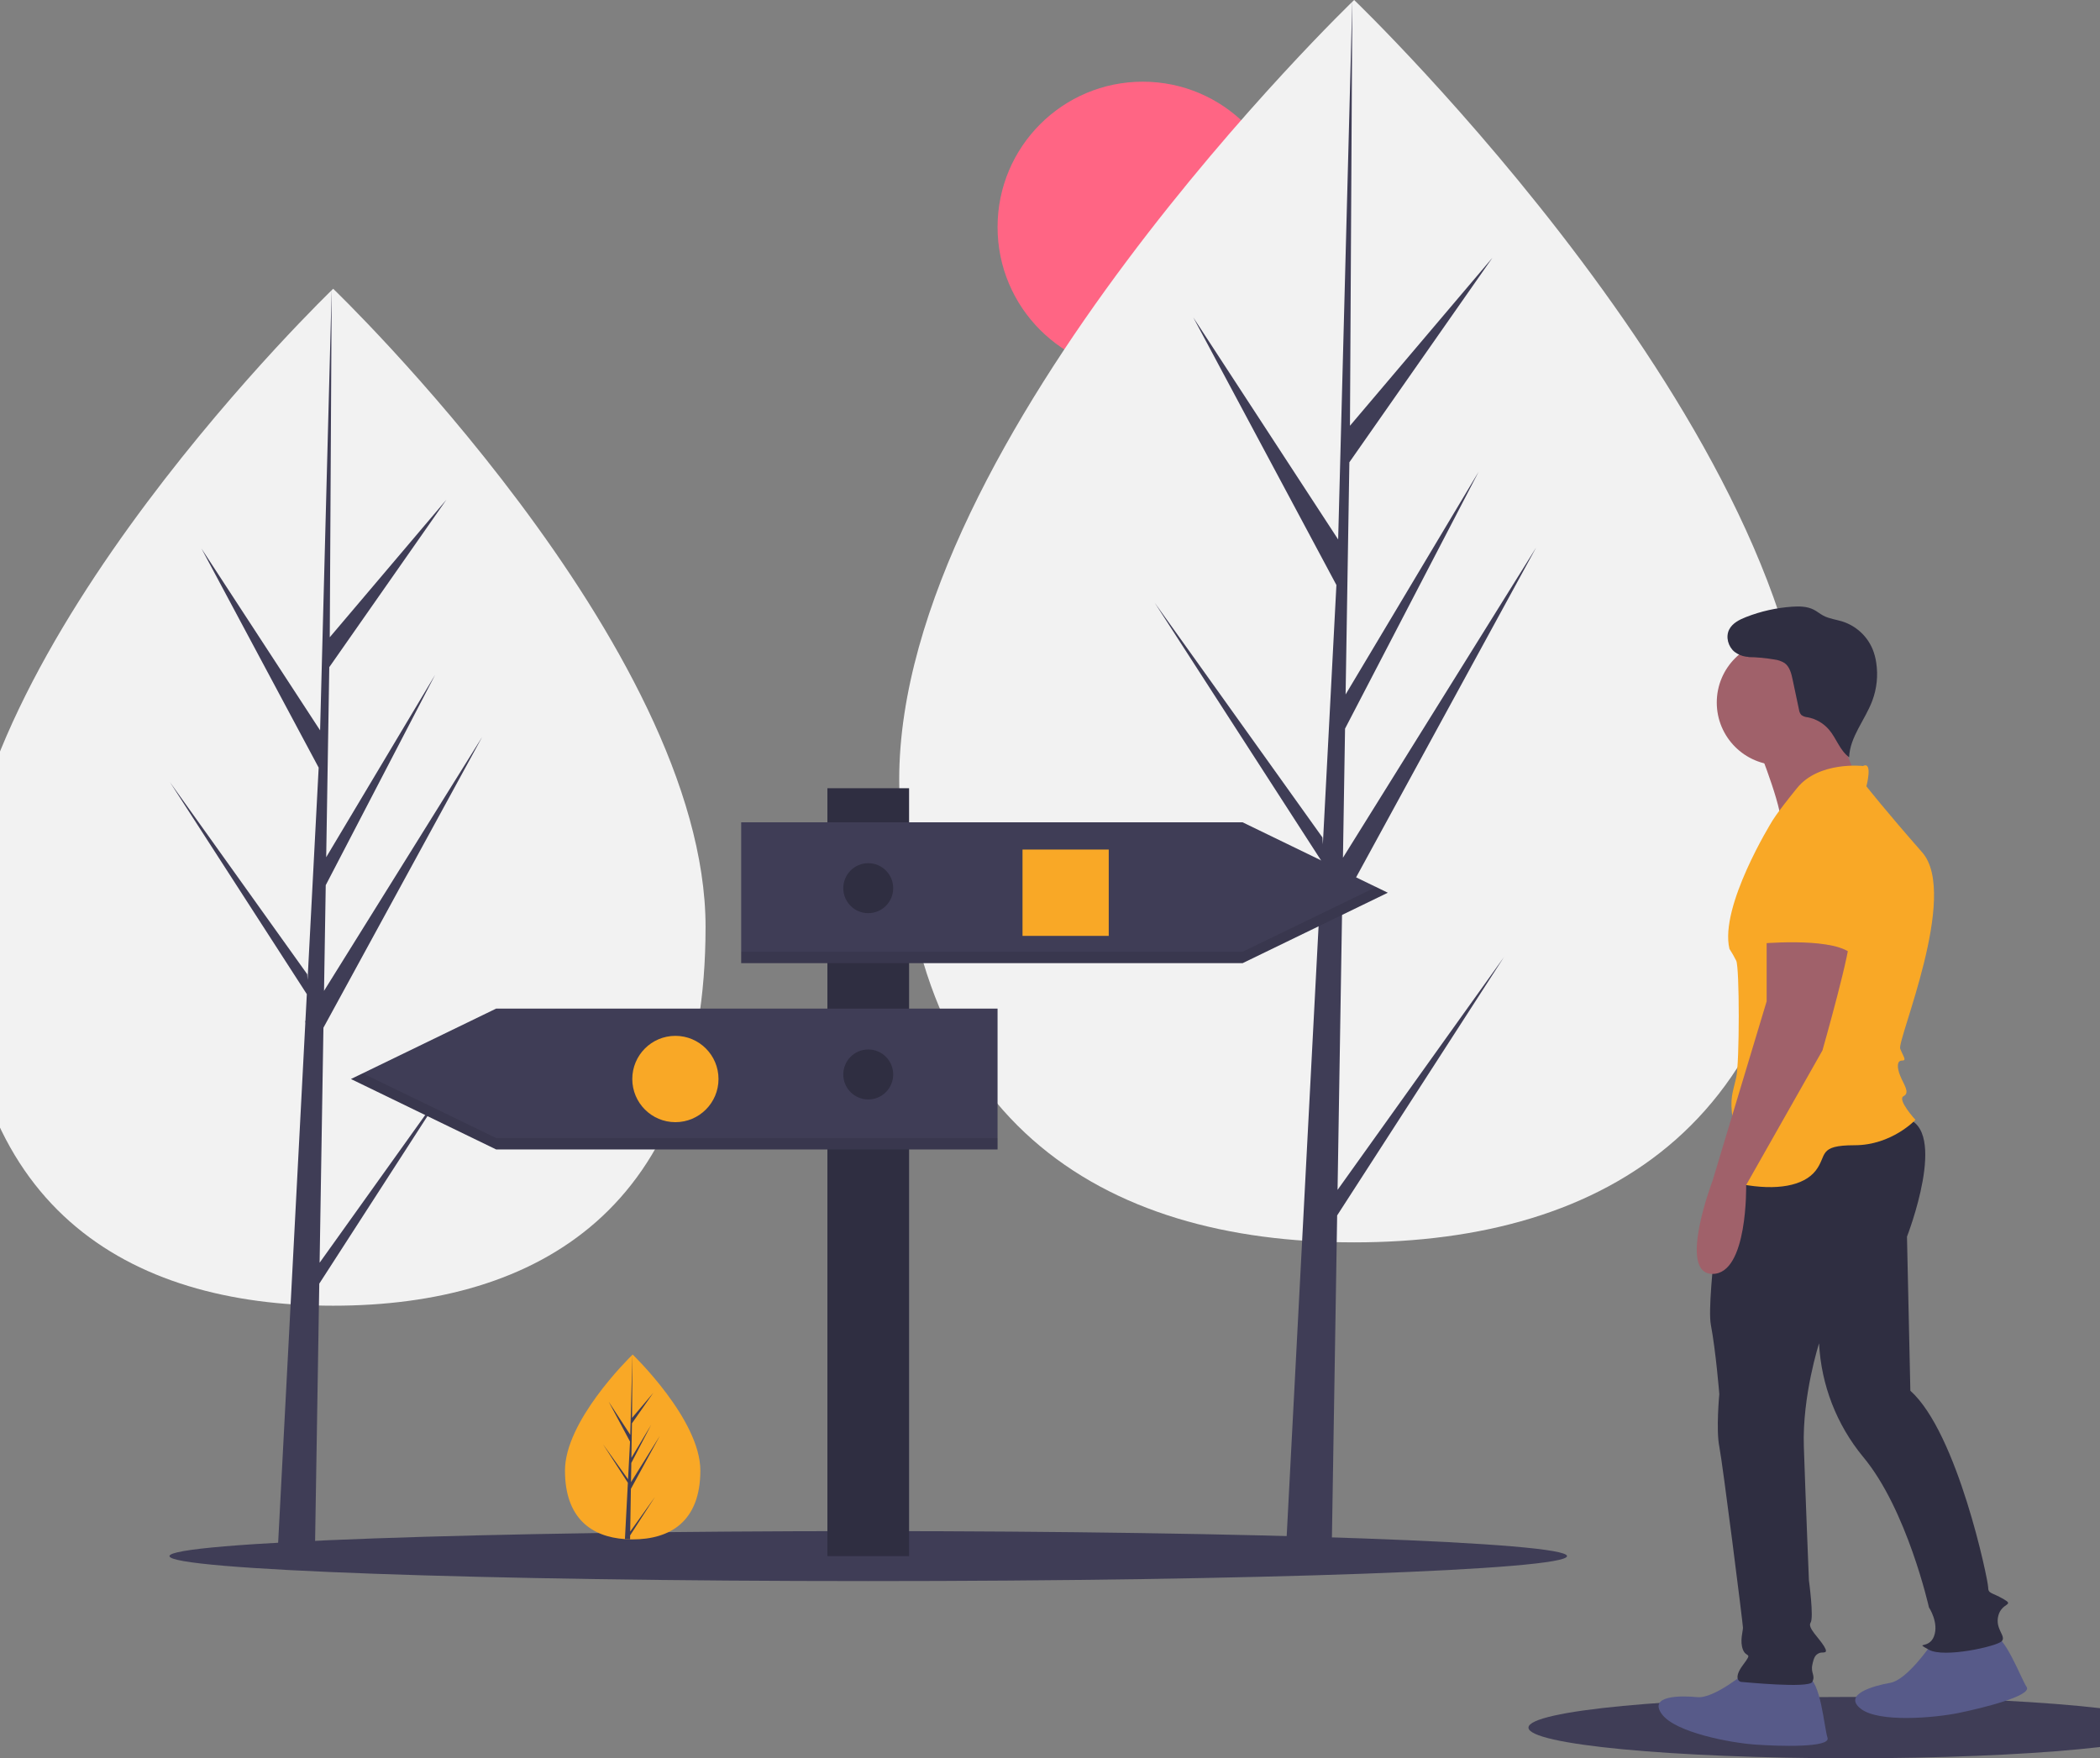 <svg width="375" height="314" viewBox="0 0 375 314" fill="none" xmlns="http://www.w3.org/2000/svg">
<rect x="0" y="0" width="375" height="314" fill="#808080" stroke="none"/>
<g clip-path="url(#clip0)">
<path d="M204.066 66.519C218.386 66.519 229.995 54.894 229.995 40.554C229.995 26.213 218.386 14.588 204.066 14.588C189.745 14.588 178.136 26.213 178.136 40.554C178.136 54.894 189.745 66.519 204.066 66.519Z" fill="#FF6584"/>
<path d="M125.993 165.517C125.993 215.666 96.222 233.177 59.497 233.177C22.771 233.177 -7 215.666 -7 165.517C-7 115.367 59.497 51.569 59.497 51.569C59.497 51.569 125.993 115.367 125.993 165.517Z" fill="#F2F2F2"/>
<path d="M57.074 225.505L57.755 183.535L86.098 131.611L57.862 176.951L58.168 158.079L77.702 120.513L58.249 153.085L58.8 119.144L79.717 89.236L58.886 113.806L59.23 51.569L57.068 133.959L57.246 130.561L35.98 97.964L56.905 137.085L54.923 174.992L54.864 173.986L30.348 139.682L54.79 177.541L54.542 182.281L54.498 182.353L54.518 182.742L49.491 278.914H56.208L57.014 229.239L81.396 191.474L57.074 225.505Z" fill="#3F3D56"/>
<path d="M323.048 139.207C323.048 200.473 286.677 221.865 241.811 221.865C196.944 221.865 160.573 200.473 160.573 139.207C160.573 77.941 241.811 -1.33514e-05 241.811 -1.33514e-05C241.811 -1.33514e-05 323.048 77.941 323.048 139.207Z" fill="#F2F2F2"/>
<path d="M238.851 212.493L239.683 161.219L274.308 97.785L239.813 153.175L240.188 130.12L264.051 84.227L240.286 124.019L240.959 82.554L266.513 46.017L241.065 76.033L241.485 0L238.844 100.654L239.061 96.502L213.08 56.679L238.644 104.473L236.223 150.783L236.152 149.554L206.2 107.646L236.061 153.896L235.758 159.687L235.704 159.775L235.729 160.25L229.587 277.742H237.792L238.777 217.055L268.564 170.918L238.851 212.493Z" fill="#3F3D56"/>
<path d="M155.043 282.355C223.959 282.355 279.827 280.357 279.827 277.892C279.827 275.427 223.959 273.429 155.043 273.429C86.127 273.429 30.26 275.427 30.26 277.892C30.26 280.357 86.127 282.355 155.043 282.355Z" fill="#3F3D56"/>
<path d="M330.47 314C362.243 314 388 311.548 388 308.523C388 305.498 362.243 303.046 330.47 303.046C298.697 303.046 272.94 305.498 272.94 308.523C272.94 311.548 298.697 314 330.47 314Z" fill="#3F3D56"/>
<path d="M162.336 140.763H147.751V277.892H162.336V140.763Z" fill="#2F2E41"/>
<path d="M221.892 172.003H132.355V146.849H221.892L247.821 159.426L221.892 172.003Z" fill="#3F3D56"/>
<path opacity="0.1" d="M221.892 169.974H132.355V172.003H221.892L247.821 159.426L245.73 158.411L221.892 169.974Z" fill="black"/>
<path d="M88.6 205.271H178.136V180.117H88.6L62.671 192.694L88.6 205.271Z" fill="#3F3D56"/>
<path opacity="0.1" d="M64.762 191.679L62.671 192.694L88.6 205.271H178.136V203.242H88.6L64.762 191.679Z" fill="black"/>
<path d="M197.988 151.717H182.593V167.134H197.988V151.717Z" fill="#F9A826"/>
<path d="M120.606 200.402C124.858 200.402 128.304 196.951 128.304 192.694C128.304 188.436 124.858 184.985 120.606 184.985C116.355 184.985 112.909 188.436 112.909 192.694C112.909 196.951 116.355 200.402 120.606 200.402Z" fill="#F9A826"/>
<path d="M155.043 163.077C157.505 163.077 159.5 161.079 159.5 158.614C159.5 156.15 157.505 154.152 155.043 154.152C152.582 154.152 150.587 156.15 150.587 158.614C150.587 161.079 152.582 163.077 155.043 163.077Z" fill="#2F2E41"/>
<path d="M155.043 196.345C157.505 196.345 159.5 194.347 159.5 191.882C159.5 189.418 157.505 187.419 155.043 187.419C152.582 187.419 150.587 189.418 150.587 191.882C150.587 194.347 152.582 196.345 155.043 196.345Z" fill="#2F2E41"/>
<path d="M125.063 262.612C125.063 271.727 119.652 274.91 112.976 274.91C112.821 274.91 112.667 274.908 112.513 274.905C112.203 274.898 111.897 274.884 111.594 274.863C105.57 274.436 100.889 271.089 100.889 262.612C100.889 253.838 112.085 242.768 112.926 241.948L112.927 241.947C112.96 241.915 112.976 241.9 112.976 241.9C112.976 241.9 125.063 253.496 125.063 262.612Z" fill="#F9A826"/>
<path d="M112.536 273.516L116.956 267.33L112.525 274.195L112.513 274.905C112.203 274.898 111.897 274.884 111.594 274.863L112.071 265.743L112.067 265.672L112.075 265.659L112.12 264.797L107.677 257.916L112.134 264.151L112.145 264.334L112.505 257.444L108.701 250.332L112.551 256.234L112.926 241.948L112.927 241.899V241.947L112.865 253.212L116.651 248.746L112.849 254.183L112.749 260.352L116.285 254.431L112.734 261.26L112.678 264.69L117.811 256.449L112.659 265.887L112.536 273.516Z" fill="#3F3D56"/>
<path d="M311.85 298.548C311.85 298.548 306.113 303.386 303.094 303.083C300.075 302.781 294.338 302.781 296.754 306.107C299.169 309.432 309.132 311.246 313.359 311.549C317.586 311.851 326.945 312.153 326.342 310.339C325.738 308.525 325.134 300.06 322.719 299.455C320.303 298.851 311.85 298.548 311.85 298.548Z" fill="#575A89"/>
<path d="M344.774 293.799C344.774 293.799 340.546 300.002 337.557 300.523C334.568 301.045 329.043 302.589 332.262 305.142C335.481 307.695 345.564 306.761 349.717 305.915C353.869 305.068 362.965 302.841 361.897 301.256C360.828 299.671 357.975 291.68 355.486 291.747C352.997 291.815 344.774 293.799 344.774 293.799Z" fill="#575A89"/>
<path d="M308.489 205.083C308.489 205.083 304.604 231.732 305.509 236.569C306.415 241.406 307.019 248.965 307.019 248.965C307.019 248.965 306.415 255.314 307.019 258.337C307.623 261.361 311.246 290.083 311.246 290.687C311.246 291.292 310.642 293.106 311.246 294.618C311.85 296.13 313.057 294.92 311.246 297.339C309.434 299.758 310.642 300.362 310.944 300.362C311.246 300.362 323.021 301.572 323.624 300.362C324.228 299.153 323.322 298.851 323.624 297.339C323.926 295.827 324.228 295.525 324.832 295.223C325.436 294.92 326.644 295.525 325.738 294.013C324.832 292.501 322.719 290.687 323.322 289.78C323.926 288.873 323.021 282.222 323.021 282.222C323.021 282.222 322.417 267.407 322.115 258.337C321.813 249.267 324.832 239.895 324.832 239.895C325.208 247.316 327.961 254.419 332.682 260.151C340.532 269.524 344.457 287.059 344.457 287.059C344.457 287.059 346.268 289.78 345.362 292.199C344.457 294.618 341.739 293.106 344.457 294.618C347.174 296.13 356.533 294.013 357.439 293.106C358.345 292.199 356.231 290.99 356.835 288.571C357.439 286.152 359.854 286.757 357.741 285.548C355.628 284.338 355.024 284.641 355.024 283.431C355.024 282.222 349.589 255.919 341.136 248.36L340.532 220.847C340.532 220.847 348.08 201.498 340.23 199.684C332.38 197.87 308.489 205.083 308.489 205.083Z" fill="#2F2E41"/>
<path d="M313.963 133.472C313.963 133.472 319.096 146.17 317.888 147.984C316.68 149.798 332.682 141.937 332.682 141.937C332.682 141.937 327.549 129.239 327.549 127.727C327.549 126.216 313.963 133.472 313.963 133.472Z" fill="#A0616A"/>
<path d="M317.737 136.646C323.907 136.646 328.908 131.638 328.908 125.46C328.908 119.281 323.907 114.273 317.737 114.273C311.567 114.273 306.566 119.281 306.566 125.46C306.566 131.638 311.567 136.646 317.737 136.646Z" fill="#A0616A"/>
<path d="M332.682 136.797C332.682 136.797 324.832 135.89 320.907 140.728C316.982 145.565 316.378 146.774 316.378 146.774C316.378 146.774 307.019 161.891 308.83 169.45C309.272 170.132 309.675 170.839 310.038 171.566C310.642 172.776 310.642 189.707 310.038 192.428C309.434 195.149 308.83 196.056 309.434 199.986C310.038 203.916 304.604 210.265 310.944 211.475C317.284 212.684 322.115 211.777 324.228 209.056C326.342 206.335 324.53 204.521 331.172 204.521C337.814 204.521 342.041 199.986 342.041 199.986C342.041 199.986 338.72 196.358 339.928 195.753C341.136 195.149 339.928 193.637 339.324 192.125C338.72 190.614 338.72 189.404 339.626 189.404C340.532 189.404 339.928 188.799 339.324 187.288C338.72 185.776 349.891 159.775 343.249 152.217C336.607 144.658 333.286 140.425 333.286 140.425C333.286 140.425 334.493 135.89 332.682 136.797Z" fill="#F9A826"/>
<path d="M315.473 165.519V178.822L305.811 210.87C305.811 210.87 299.471 227.499 305.811 227.499C312.152 227.499 311.812 211.627 311.812 211.627L325.436 187.59C325.436 187.59 330.87 168.543 330.267 167.031C329.663 165.519 315.473 165.519 315.473 165.519Z" fill="#A0616A"/>
<path d="M320.605 145.867C320.605 145.867 311.548 149.496 313.963 159.17C316.378 168.845 313.963 168.543 313.963 168.543C313.963 168.543 326.342 167.333 330.267 170.055L331.172 166.426C331.172 166.426 334.795 145.565 320.605 145.867Z" fill="#F9A826"/>
<path d="M313.923 117.062C313.225 117.309 312.478 117.379 311.747 117.266C311.016 117.152 310.325 116.857 309.736 116.409C308.598 115.47 308.115 113.738 308.784 112.422C309.363 111.286 310.599 110.663 311.785 110.198C314.4 109.173 317.155 108.55 319.957 108.35C321.292 108.255 322.695 108.27 323.887 108.881C324.477 109.183 324.989 109.62 325.573 109.933C326.647 110.509 327.897 110.637 329.057 111.007C330.245 111.395 331.335 112.034 332.254 112.88C333.174 113.727 333.901 114.761 334.387 115.913C334.703 116.696 334.923 117.513 335.043 118.348C335.391 120.635 335.148 122.973 334.339 125.139C333.052 128.57 330.353 131.57 330.2 135.233C328.548 134.032 327.936 131.866 326.612 130.31C325.627 129.16 324.281 128.379 322.796 128.094C322.384 128.069 321.989 127.924 321.658 127.678C321.428 127.403 321.283 127.065 321.243 126.708L320.112 121.363C319.882 120.275 319.591 119.089 318.699 118.428C318.143 118.072 317.512 117.85 316.856 117.778C315.297 117.505 313.719 117.361 312.136 117.347" fill="#2F2E41"/>
</g>
<defs>
<clipPath id="clip0">
<rect width="395" height="314" fill="white" transform="translate(-7)"/>
</clipPath>
</defs>
</svg>
